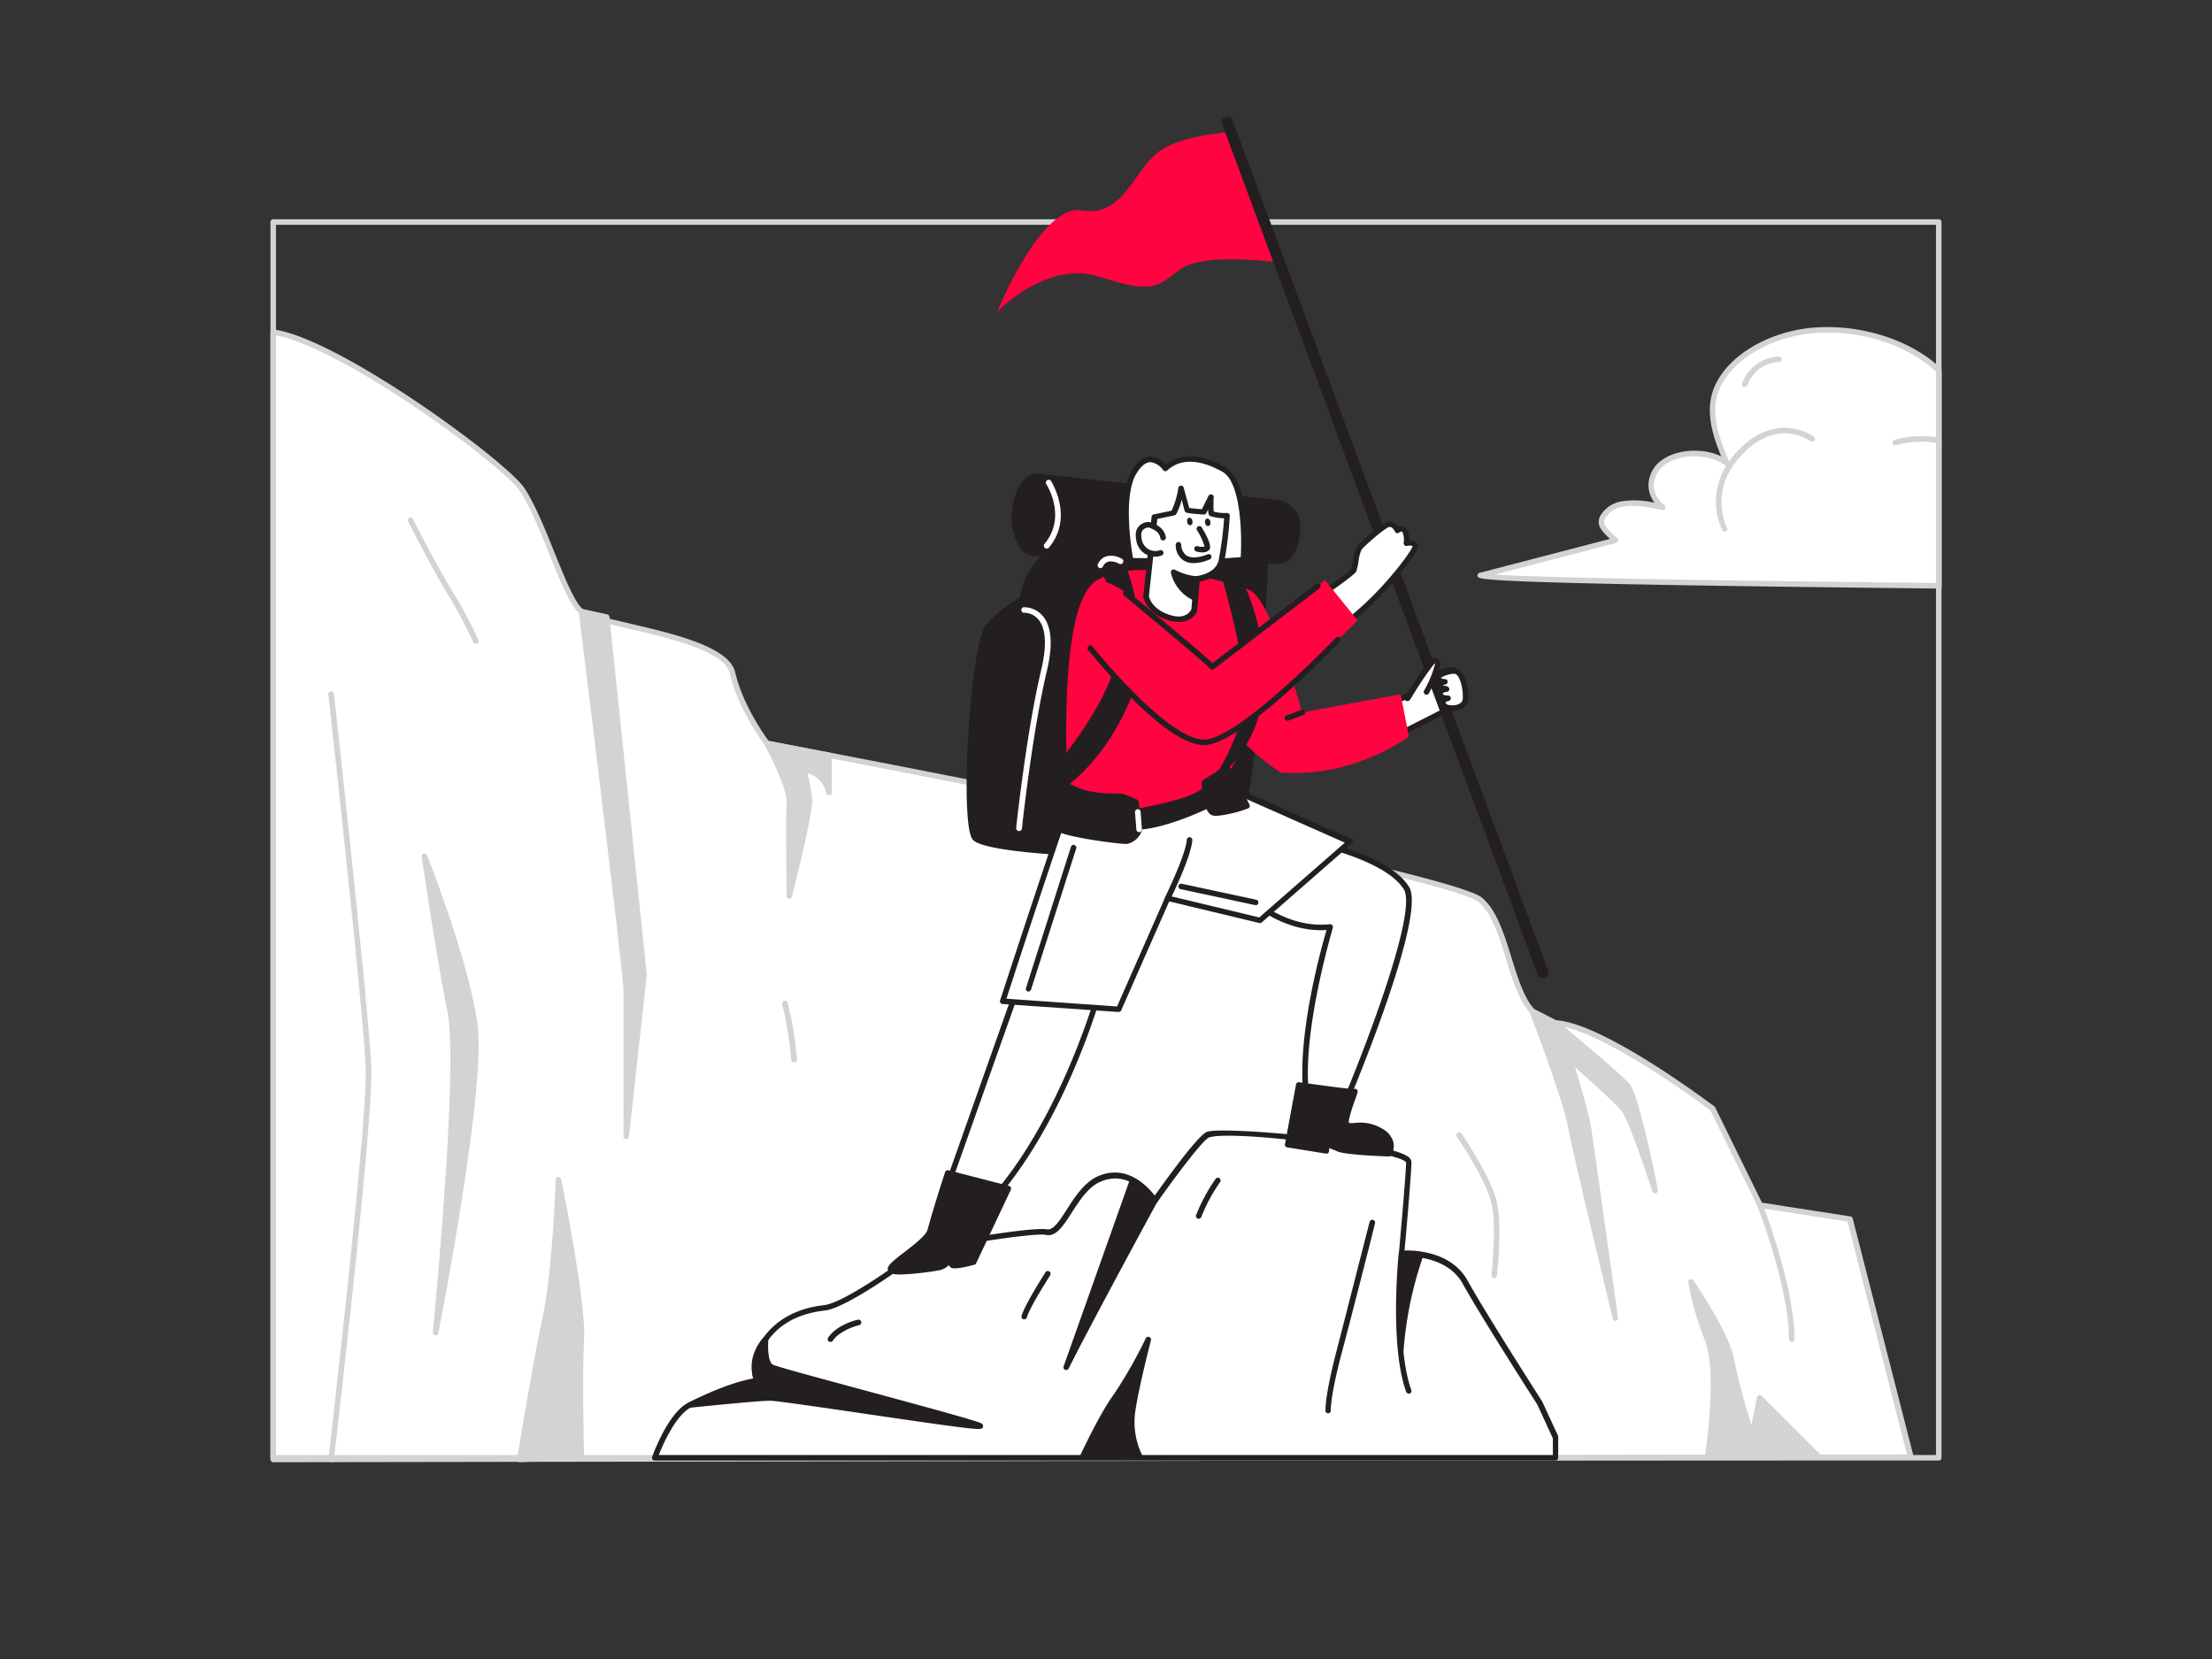 <svg xmlns="http://www.w3.org/2000/svg" viewBox="0 0 400 300"><rect x="0" y="0" width="400" height="300" fill="#333333" stroke="none"/><g id="_197_adventure_flatline" data-name="#197_adventure_flatline"><path d="M49.41,263.91l296.07-.45-11-43-16.22-2.53-8.59-17.47s-19.75-15-28.36-15.47-7.59-17.21-13.67-22.27-129-28.29-129-28.29-4.72-6.15-6.24-12.75-24.31-8.59-27.35-11.1-6.58-15.72-10.63-22c-3.26-5-33.43-27-45.07-28.54Z" fill="#fff"/><path d="M49.41,264.41a.51.51,0,0,1-.5-.5V60.08a.52.52,0,0,1,.17-.38.56.56,0,0,1,.4-.12C61.21,61.11,91.67,83.39,94.9,88.35c1.91,3,3.67,7.32,5.37,11.56,1.87,4.64,3.64,9,5.16,10.29,1,.8,4.6,1.65,8.44,2.55,8,1.87,18,4.21,19.07,8.81,1.35,5.86,5.33,11.44,6.05,12.42,7.25,1.37,123,23.32,129,28.35,2.68,2.23,4,6.58,5.32,10.78,1.77,5.72,3.43,11.11,8.06,11.38,8.66.51,27.82,15,28.63,15.57a.65.65,0,0,1,.15.18l8.47,17.24,16,2.49a.49.49,0,0,1,.41.37l11,43a.51.51,0,0,1-.09.43.49.49,0,0,1-.4.2l-296.07.45Zm.5-203.75V263.41L344.84,263,334.1,220.9l-15.9-2.47a.51.51,0,0,1-.37-.28l-8.54-17.36c-1.48-1.12-19.93-14.82-28-15.3-5.32-.31-7.17-6.29-8.95-12.08-1.26-4.07-2.56-8.27-5-10.31-4.73-3.94-86.27-20.15-128.73-28.18a.49.49,0,0,1-.3-.18c-.2-.26-4.81-6.32-6.34-13-.92-4-11-6.35-18.32-8.07-4.31-1-7.71-1.8-8.86-2.75-1.72-1.42-3.44-5.71-5.44-10.69-1.69-4.19-3.43-8.52-5.29-11.38C90.93,84.09,61.84,62.78,49.91,60.66Z" fill="#d1d3d4"/><path d="M105.11,110.58s8.1,65.16,8.1,68.52v26.4l3.21-29.2-6.74-64.67Z" fill="#d1d3d4"/><path d="M113.22,206h0a.5.5,0,0,1-.48-.5V179.1c0-3.29-8-67.8-8.09-68.45a.51.51,0,0,1,.16-.44.47.47,0,0,1,.44-.11l4.57,1a.5.5,0,0,1,.39.44l6.74,64.67v.11l-3.21,29.19A.5.5,0,0,1,113.22,206Zm-7.52-94.77c.92,7.44,8,64.67,8,67.87v17.27l2.21-20.07L109.22,112Z" fill="#d1d3d4"/><path d="M277.05,182.8s6,15.43,7,20.88,8.11,34.69,8.11,34.69-4.35-31-4.86-34.26-3.42-12.66-3.42-12.66,8.49,7.47,9.88,9.24,5.57,14.56,5.57,14.56-3.29-17-5.06-19S281.33,185,281.33,185Z" fill="#d1d3d4"/><path d="M292.13,238.87a.49.49,0,0,1-.48-.38c-.07-.29-7.1-29.32-8.11-34.72s-6.9-20.64-7-20.79a.51.51,0,0,1,.13-.55.51.51,0,0,1,.56-.08l4.29,2.2a.24.24,0,0,1,.09.06c.46.38,11.19,9.29,13,11.32s4.84,17.48,5.18,19.22a.5.5,0,0,1-1,.26c-1.15-3.54-4.39-13-5.48-14.41s-6.05-5.83-8.49-8c.87,2.87,2.54,8.57,2.92,11,.5,3.26,4.81,34,4.85,34.27a.49.49,0,0,1-.4.56Zm-14.15-55c1.44,3.78,5.69,15.15,6.54,19.75.62,3.31,3.52,15.59,5.68,24.59-1.32-9.34-3.1-22-3.41-24-.5-3.22-3.37-12.5-3.4-12.59a.49.49,0,0,1,.2-.57.5.5,0,0,1,.6.05c.35.3,8.54,7.51,9.94,9.3a39.94,39.94,0,0,1,3,7.05c-1.17-5.11-2.47-9.92-3.27-10.84-1.67-1.91-12.06-10.55-12.81-11.18Z" fill="#d1d3d4"/><path d="M76.76,154.83s7.59,19,9.11,30.67S78.78,241,78.78,241s4.74-47.68,2.62-58.15S76.76,154.83,76.76,154.83Z" fill="#d1d3d4"/><path d="M78.78,241.45h-.07a.5.5,0,0,1-.43-.54c0-.48,4.71-47.73,2.63-58s-4.62-27.82-4.65-28a.5.5,0,0,1,.37-.56.5.5,0,0,1,.59.3c.08.19,7.64,19.21,9.15,30.79s-6.75,53.81-7.1,55.6A.49.49,0,0,1,78.78,241.45Zm-.85-82.11c.9,5.92,2.54,16.3,4,23.36,1.5,7.39-.35,32.67-1.62,47.42,2.44-13.74,6.13-36.7,5.11-44.56C84.32,177.47,80.25,165.64,77.93,159.34Z" fill="#d1d3d4"/><path d="M270.19,231.12h-.06a.49.49,0,0,1-.43-.55c0-.09,1-8.63,0-13s-6.2-11.94-6.26-12a.5.5,0,0,1,.13-.69.51.51,0,0,1,.7.12c.22.32,5.39,7.8,6.41,12.37s.05,13,0,13.34A.51.51,0,0,1,270.19,231.12Z" fill="#d1d3d4"/><path d="M86.05,116.43a.51.51,0,0,1-.46-.3A81.58,81.58,0,0,0,81,107.52c-2.93-4.77-7.16-13.13-7.2-13.22a.49.49,0,0,1,.22-.67.51.51,0,0,1,.67.22c0,.09,4.26,8.41,7.16,13.15a84,84,0,0,1,4.68,8.73.51.51,0,0,1-.26.66A.45.45,0,0,1,86.05,116.43Z" fill="#d1d3d4"/><path d="M143.57,192.08a.5.5,0,0,1-.5-.47,58,58,0,0,0-1.64-10,.5.5,0,1,1,1-.26,60.38,60.38,0,0,1,1.68,10.23.52.52,0,0,1-.47.53Z" fill="#d1d3d4"/><path d="M138.7,134.43s4.19,7.77,4,10.56,0,17,0,17,3.9-15.27,3.64-17.55a48.58,48.58,0,0,0-1-5.31,5.41,5.41,0,0,1,4.56,4.14v-6.73Z" fill="#d1d3d4"/><path d="M142.74,162.53h-.06a.5.5,0,0,1-.44-.49c0-.59-.15-14.31,0-17.08.12-2.17-2.83-8.16-4-10.29a.51.51,0,0,1,.54-.73L150,136.09a.49.49,0,0,1,.41.49v6.73a.5.5,0,0,1-.45.49.49.49,0,0,1-.54-.39,4.67,4.67,0,0,0-3.4-3.58,45.88,45.88,0,0,1,.84,4.6c.26,2.3-3.26,16.15-3.66,17.73A.49.49,0,0,1,142.74,162.53Zm-3.11-27.41c1.11,2.17,3.74,7.57,3.61,9.9-.1,1.81-.07,8.63,0,13.06,1.24-5.1,2.84-12.16,2.69-13.54a48.47,48.47,0,0,0-1-5.25.55.55,0,0,1,.11-.46.51.51,0,0,1,.44-.16,6.42,6.42,0,0,1,4,2.3v-4Z" fill="#d1d3d4"/><path d="M59.88,264.41h-.06a.5.5,0,0,1-.44-.56c.07-.6,7.08-60.6,6.75-70.57s-6.69-67.14-6.75-67.71a.5.5,0,1,1,1-.12c.07.58,6.42,57.77,6.76,67.8S60.66,261.5,60.37,264A.49.49,0,0,1,59.88,264.41Z" fill="#d1d3d4"/><path d="M94,263.91s2.85-17.41,4.65-25.84S101,213.4,101,213.4s4.5,22,4.13,28.76,0,21.27,0,21.27Z" fill="#d1d3d4"/><path d="M94,264.41a.49.49,0,0,1-.49-.58c0-.17,2.87-17.52,4.65-25.86s2.32-24.43,2.32-24.59a.5.5,0,0,1,1-.08c.19.9,4.51,22.1,4.14,28.89s0,21.09,0,21.23a.49.49,0,0,1-.48.51L94,264.41Zm7.29-46.83c-.28,5.42-.93,14.85-2.15,20.59-1.59,7.44-4,22.06-4.54,25.22l10-.44c-.06-2.59-.32-14.77,0-20.81C104.88,237.25,102.57,224.26,101.29,217.58Z" fill="#d1d3d4"/><path d="M308.79,263.43s2.42-14.92,0-21.27a51.27,51.27,0,0,1-3-10.37s6.44,9.39,7.25,14,3.22,12.08,3.76,14l1.43-6.91,10.65,10.63Z" fill="#d1d3d4"/><path d="M328.93,263.93H308.79a.49.49,0,0,1-.38-.17.47.47,0,0,1-.11-.41c0-.14,2.36-14.86,0-21a51.38,51.38,0,0,1-3-10.49.49.49,0,0,1,.32-.53.5.5,0,0,1,.59.18c.27.39,6.51,9.54,7.33,14.16a122.34,122.34,0,0,0,3.18,12l1-5a.49.49,0,0,1,.84-.25l10.65,10.63a.5.5,0,0,1-.35.85Zm-19.56-1h18.35l-9.14-9.12-1.25,6a.49.49,0,0,1-.47.4.49.49,0,0,1-.5-.36c-.1-.36-.27-.93-.49-1.64-.91-3-2.62-8.66-3.28-12.37-.54-3.1-3.83-8.59-5.76-11.62a63.2,63.2,0,0,0,2.43,7.77C311.45,247.75,309.8,260.08,309.37,262.93Z" fill="#d1d3d4"/><path d="M350.59,264.11H49.41a.51.51,0,0,1-.5-.5V40.15a.5.5,0,0,1,.5-.5H350.59a.5.5,0,0,1,.5.5V263.61A.51.51,0,0,1,350.59,264.11Zm-300.68-1H350.09V40.65H49.91Z" fill="#d1d3d4"/><path d="M318.28,217.93S324,232.5,324,242.16" fill="#fff"/><path d="M324,242.67a.51.51,0,0,1-.5-.5c0-9.47-5.63-23.91-5.69-24a.51.51,0,0,1,.28-.65.49.49,0,0,1,.65.28c.24.6,5.76,14.76,5.76,24.42A.5.5,0,0,1,324,242.67Z" fill="#d1d3d4"/><path d="M222.7,23.87s-9.52.44-13.66,3.95-6.12,11.47-13.46,10.23S180.3,56.43,180.3,56.43s8.94-9.51,18.61-6.36,10.25,1.77,14.55-1.39,18-1.18,18-1.18Z" fill="#ff0440"/><path d="M248,127.33s5.9-.12,8.37-2.76,5.85-3.89,6.6-3.32,1.29,5.41.8,5.93-15.19,7.8-15.52,7.9" fill="#fff"/><path d="M248.22,135.58a.51.51,0,0,1-.48-.35.51.51,0,0,1,.33-.63c.71-.28,14.58-7.18,15.33-7.79.27-.6-.28-4.71-.77-5.16-.45-.29-3.48.64-5.93,3.26s-8.47,2.91-8.72,2.92a.54.54,0,0,1-.51-.49.49.49,0,0,1,.49-.51s5.72-.15,8-2.6,6.1-4.27,7.28-3.38c.84.65,1.11,3.77,1.14,4.13.16,2.08-.17,2.42-.29,2.55-.66.69-15.62,8-15.73,8Z" fill="#231f20"/><path d="M228.76,101.87s-31.31-3.81-37.24-2.23-6.63,8.81-6.63,8.81a22.43,22.43,0,0,0-6.24,5c-2.57,3.11-4.83,34.92-2.38,38.1s41.47,4,46,1.77S228.76,101.87,228.76,101.87Z" fill="#231f20"/><path d="M205.61,155c-12.74,0-28.1-1.07-29.74-3.2-2.4-3.14-.41-35.34,2.4-38.73a22.68,22.68,0,0,1,6.16-5c.19-1.38,1.36-7.47,7-9,6-1.59,36.15,2.06,37.43,2.21a.5.5,0,0,1,.44.52c-.2,5.06-2.06,49.56-6.75,51.84C220.74,154.59,213.7,155,205.61,155Zm-9.08-55.27a22.14,22.14,0,0,0-4.88.37c-5.53,1.48-6.26,8.31-6.26,8.38a.52.52,0,0,1-.27.39,22.16,22.16,0,0,0-6.08,4.84c-2.57,3.1-4.57,34.62-2.38,37.48,2,2.58,40.61,4,45.42,1.62,3.09-1.5,5.41-31.58,6.17-50.52C225.08,101.93,206.25,99.75,196.53,99.75Z" fill="#231f20"/><path d="M187.67,86.09l43.47,4.81s4.08.59,3.45,5.6-3.53,5-3.53,5L186.83,100Z" fill="#231f20"/><path d="M231.06,102h0l-44.24-1.45a.48.48,0,0,1-.35-.16.5.5,0,0,1-.13-.37l.85-13.92a.53.53,0,0,1,.17-.35.48.48,0,0,1,.38-.11l43.46,4.8c.06,0,4.58.73,3.89,6.17S231.27,102,231.06,102Zm-43.71-2.43L231.07,101c.09,0,2.46-.08,3-4.52s-2.88-5-3-5l-42.93-4.75Z" fill="#231f20"/><ellipse cx="187.25" cy="93.05" rx="6.97" ry="3.87" transform="translate(82.99 274.3) rotate(-86.52)" fill="#231f20"/><path d="M187,100.51h-.16a3.8,3.8,0,0,1-3-2.49,10.87,10.87,0,0,1-.87-5.23c.25-4.18,2.35-7.33,4.8-7.2s4.16,3.55,3.91,7.73h0C191.36,97.4,189.33,100.51,187,100.51Zm.58-13.92c-1.78,0-3.44,2.82-3.65,6.26a9.85,9.85,0,0,0,.78,4.74c.57,1.19,1.34,1.87,2.19,1.93,1.8.11,3.54-2.76,3.75-6.26s-1.14-6.56-3-6.67Zm3.57,6.7h0Z" fill="#231f20"/><path d="M279,176.88a1,1,0,0,1-.94-.65L221,22.43a1,1,0,0,1,1.88-.69l57.08,153.79a1,1,0,0,1-.59,1.29A1.07,1.07,0,0,1,279,176.88Z" fill="#231f20"/><path d="M230.81,113s13.68-9,14-9.85.49-3.38,1-4,4.5-4.28,5.45-4.3S252.72,96,252.72,96s.94-.8,1.39.19a4,4,0,0,1,.24,2.12s1.93-.38,1.54.78-4.58,6.78-9.52,11.19-13.6,10.89-13.57,11.14" fill="#fff"/><path d="M232.8,121.87a.5.5,0,0,1-.5-.44c0-.39,0-.39,3.9-3.5,3-2.34,7-5.55,9.84-8.08,4.9-4.37,9-9.91,9.38-11a.27.27,0,0,0,0-.13,2.12,2.12,0,0,0-1,0,.48.48,0,0,1-.45-.14.51.51,0,0,1-.14-.44,3.45,3.45,0,0,0-.19-1.83c0-.06-.09-.18-.17-.19a.77.77,0,0,0-.46.18.49.49,0,0,1-.44.1.51.51,0,0,1-.34-.3s-.35-.82-.95-.82-4.4,3.28-5.07,4.11a7.66,7.66,0,0,0-.56,2.2,11.23,11.23,0,0,1-.38,1.71c-.34.88-9,6.7-14.21,10.09a.5.5,0,0,1-.69-.14.51.51,0,0,1,.14-.7c5.07-3.32,13.31-8.89,13.85-9.66a12.11,12.11,0,0,0,.3-1.47,6.78,6.78,0,0,1,.77-2.66c.4-.49,4.57-4.45,5.83-4.48h0a2,2,0,0,1,1.58,1,1.36,1.36,0,0,1,.81-.09,1.25,1.25,0,0,1,.86.76,4.19,4.19,0,0,1,.33,1.77,1.65,1.65,0,0,1,1.31.42,1,1,0,0,1,.16,1.07c-.46,1.36-4.85,7.1-9.66,11.41-2.85,2.55-6.92,5.76-9.89,8.11-1.7,1.35-3.31,2.62-3.59,2.91a.5.5,0,0,1-.38.25Z" fill="#231f20"/><path d="M254.48,126.28c.19-.25,1.94-3.19,3.28-5s1.52-2.06,2.1-1.52-1.92,5.39-1.92,5.39" fill="#fff"/><path d="M254.48,126.78a.49.49,0,0,1-.3-.1.51.51,0,0,1-.1-.7c.06-.07.24-.36.49-.77.68-1.1,1.83-2.93,2.78-4.23s1.42-1.93,2-2a1.09,1.09,0,0,1,.87.38c.24.22.86.8-1.82,6a.49.49,0,0,1-.67.21.5.5,0,0,1-.22-.67,19.41,19.41,0,0,0,2-4.86l-.09-.06c-.1.08-.61.77-1.2,1.58-.94,1.27-2.07,3.08-2.74,4.17-.28.45-.48.77-.54.85A.53.53,0,0,1,254.48,126.78Z" fill="#231f20"/><path d="M198.75,179.41s-6.25,22.94-19.48,37.72l-7.61-3.55L185,176Z" fill="#fff"/><path d="M179.27,217.63a.52.52,0,0,1-.21,0L171.45,214a.5.5,0,0,1-.26-.62l13.3-37.58a.51.51,0,0,1,.59-.32l13.79,3.41a.5.5,0,0,1,.37.62c-.07.23-6.44,23.23-19.59,37.93A.51.51,0,0,1,179.27,217.63Zm-7-4.31,6.87,3.2c11.77-13.33,18-33.37,19-36.75l-12.85-3.18Z" fill="#231f20"/><path d="M227,163.17s5.9,5.29,13.57,4.45c0,0-6.08,20-4.15,31.47l6.54,1.07s14.67-34.49,11.33-39.67c-4-6.2-19.76-8.88-19.76-8.88Z" fill="#fff"/><path d="M242.92,200.66h-.09l-6.53-1.07a.5.5,0,0,1-.42-.41c-1.74-10.36,2.89-27.28,4-31-7.43.46-13-4.43-13.22-4.64a.51.51,0,0,1-.09-.65l7.53-11.56a.51.51,0,0,1,.5-.22c.65.12,16,2.8,20.1,9.11.55.85,2.22,3.44-4.36,22.21-3.22,9.18-6.9,17.83-6.93,17.92A.51.51,0,0,1,242.92,200.66Zm-6.11-2,5.8.95c4.14-9.8,13.81-34.83,11.22-38.84-3.53-5.46-16.86-8.18-19.1-8.6l-7.11,10.91c1.33,1.05,6.49,4.74,12.86,4.05a.54.54,0,0,1,.44.18.53.53,0,0,1,.09.47C241,168,235.11,187.39,236.81,198.65Z" fill="#231f20"/><path d="M226.45,107c3.94,2.94,9,21.84,9,21.84l17.83-3.3,1.5,7.66s-10.11,7.59-23.21,6.49c-10.24-6.8-11.7-13.25-11.7-13.25S220.85,109.21,226.45,107Z" fill="#ff0440"/><path d="M220.72,141.82l23.36,10.39-16.25,14.21-16.68-4-8.86,20.09-21-1.44s11.62-35.61,14.22-42.2Z" fill="#fff"/><path d="M202.29,183h0l-21-1.44a.57.57,0,0,1-.38-.22.49.49,0,0,1-.06-.44c.11-.35,11.65-35.69,14.23-42.22a.48.48,0,0,1,.52-.31l25.23,2.95.14,0,23.37,10.39a.53.53,0,0,1,.29.39.53.53,0,0,1-.17.45L228.16,166.8a.55.55,0,0,1-.45.11L211.43,163l-8.68,19.7A.51.51,0,0,1,202.29,183ZM182,180.6,202,182l8.71-19.76a.5.5,0,0,1,.57-.28l16.43,3.94,15.48-13.52-22.58-10-24.77-2.9C193.21,146.2,183.47,176,182,180.6Z" fill="#231f20"/><path d="M226.45,107c-.22-.66-21.77-7.44-28.75-1.55s-4.45,40.46-4.45,40.46l17.66,1.52,9.81-5.57S232.83,126.48,226.45,107Z" fill="#ff0440"/><path d="M220.82,101.53l4-.29s1-13.8-3.52-16.33-8.14-2.42-10.56-.18c0,0-2.77-4-5.65.6s-.63,16.09-.63,16.09Z" fill="#fff"/><path d="M220.82,102h0l-16.34-.1a.5.5,0,0,1-.49-.4c-.09-.48-2.25-11.7.7-16.46,1-1.6,2.12-2.43,3.34-2.46a3.73,3.73,0,0,1,2.8,1.42c2.65-2.12,6.43-2,10.73.45,4.74,2.66,3.82,16.23,3.78,16.8a.5.5,0,0,1-.46.46l-4,.29Zm-15.94-1.09,15.92.1,3.56-.26c.24-4,.06-13.55-3.29-15.43-4.18-2.34-7.63-2.43-10-.25a.48.48,0,0,1-.39.13.47.47,0,0,1-.36-.21,3.34,3.34,0,0,0-2.26-1.42h0c-.86,0-1.71.7-2.52,2C203.07,89.53,204.53,98.88,204.88,100.93Z" fill="#231f20"/><path d="M216.4,104.72l-.48,5.61s-.95,2.5-4.63,1.31-4-3.82-4-3.82l1.5-14.31,3.45-.71a13.68,13.68,0,0,0,1.38-4.48l1,4a28,28,0,0,0,3,.33L219,89.89s-.2,3,.08,3a8.27,8.27,0,0,0,2.78.32,68.18,68.18,0,0,1-1,8.27C220.14,104.4,216.4,104.72,216.4,104.72Z" fill="#fff"/><path d="M213.12,112.46a6.63,6.63,0,0,1-2-.34c-3.93-1.28-4.36-4.11-4.37-4.23a.24.24,0,0,1,0-.12l1.49-14.31a.5.5,0,0,1,.4-.44l3.22-.67a15,15,0,0,0,1.22-4.11.5.5,0,0,1,.47-.42.48.48,0,0,1,.5.37l1,3.66c.44.07,1.39.16,2.3.23l1.18-2.41a.51.51,0,0,1,.58-.26.49.49,0,0,1,.37.51,19.7,19.7,0,0,0,0,2.6,7.71,7.71,0,0,0,2.38.24.5.5,0,0,1,.38.15.49.49,0,0,1,.14.38,65.51,65.51,0,0,1-1,8.35c-.61,2.61-3.37,3.34-4.44,3.52l-.44,5.22,0,.13A3.43,3.43,0,0,1,213.12,112.46Zm-5.36-4.66c.07.35.61,2.37,3.68,3.36,2.9,1,3.83-.62,4-1l.47-5.53a.51.51,0,0,1,.45-.46s3.4-.33,4-2.81a62.94,62.94,0,0,0,1-7.64,8.54,8.54,0,0,1-2.4-.36c-.24-.07-.46-.14-.5-1.23l-.32.65a.48.48,0,0,1-.48.27c-2.95-.21-3.14-.34-3.25-.42a.51.51,0,0,1-.2-.28l-.52-2a10.74,10.74,0,0,1-1,2.62.54.54,0,0,1-.32.23l-3.09.64Zm8.16,2.53h0Zm-1.29-18.06h0Z" fill="#231f20"/><path d="M210.32,97.22a2.37,2.37,0,0,0-.73-1.37,4.37,4.37,0,0,0-1.26-.76,1.68,1.68,0,0,0-.78-.2A1.33,1.33,0,0,0,207,95a1.92,1.92,0,0,0-1,.88,2.26,2.26,0,0,0-.13,1.07,5,5,0,0,0,.2,1.16,3.07,3.07,0,0,0,1.52,1.72,3,3,0,0,0,2.3.13" fill="#fff"/><path d="M208.92,100.67a3.49,3.49,0,0,1-3.3-2.36,5.06,5.06,0,0,1-.23-1.3,2.75,2.75,0,0,1,.18-1.3,2.34,2.34,0,0,1,1.22-1.13,2.1,2.1,0,0,1,.74-.19,2.3,2.3,0,0,1,1,.24,5,5,0,0,1,1.41.86,3,3,0,0,1,.88,1.65.51.51,0,0,1-.41.58.5.5,0,0,1-.58-.41,2,2,0,0,0-.58-1.1,3.72,3.72,0,0,0-1.12-.66,1.15,1.15,0,0,0-.56-.16,1.07,1.07,0,0,0-.36.1,1.48,1.48,0,0,0-.73.63,1.78,1.78,0,0,0-.09.84,3.9,3.9,0,0,0,.18,1,2.54,2.54,0,0,0,1.26,1.43,2.49,2.49,0,0,0,1.91.11.5.5,0,0,1,.34.94A3.58,3.58,0,0,1,208.92,100.67Z" fill="#231f20"/><path d="M216.88,95.63s1.85,3,1.36,3.52-1.78.09-1.78.09" fill="#fff"/><path d="M217.42,99.89a3.92,3.92,0,0,1-1.11-.17.5.5,0,0,1-.33-.62.49.49,0,0,1,.62-.33,2.3,2.3,0,0,0,1.23.06,11.23,11.23,0,0,0-1.37-2.94.49.49,0,0,1,.16-.68.5.5,0,0,1,.69.16c2.05,3.36,1.48,3.94,1.29,4.13A1.67,1.67,0,0,1,217.42,99.89Z" fill="#231f20"/><ellipse cx="215.15" cy="94.32" rx="0.49" ry="0.69" transform="translate(-13 38.34) rotate(-9.89)" fill="#231f20"/><ellipse cx="218.39" cy="94.47" rx="0.49" ry="0.69" transform="translate(-12.98 38.9) rotate(-9.89)" fill="#231f20"/><path d="M218.51,100.76s-5.12,2.28-5.41-2.25" fill="#fff"/><path d="M215.9,101.83a3.52,3.52,0,0,1-1.84-.46,3.29,3.29,0,0,1-1.45-2.83.5.5,0,0,1,.46-.53.49.49,0,0,1,.53.47,2.43,2.43,0,0,0,1,2c1.35.81,3.7-.21,3.73-.22a.5.5,0,1,1,.4.91A7.59,7.59,0,0,1,215.9,101.83Z" fill="#231f20"/><path d="M216.4,104.72s-2.91-.31-4.18-1.25a6.92,6.92,0,0,0,3.83,4.62Z" fill="#231f20"/><path d="M216.05,108.59a.47.47,0,0,1-.17,0,7.35,7.35,0,0,1-4.14-5,.51.51,0,0,1,.21-.53.51.51,0,0,1,.57,0,10.54,10.54,0,0,0,3.93,1.16.49.49,0,0,1,.44.54l-.34,3.37a.49.49,0,0,1-.24.38A.48.48,0,0,1,216.05,108.59Zm-2.94-4.11a6.14,6.14,0,0,0,2.52,2.87l.22-2.2A13.92,13.92,0,0,1,213.11,104.48Z" fill="#231f20"/><path d="M192.68,141.87a13.88,13.88,0,0,0,4.75,1.8c2.67.45,4.93.23,5.57.4s2.41,1,2.41,1L206,150a3.15,3.15,0,0,1-2.41,2.15c-.82.07-11-1.21-12.45-2.38S192.68,141.87,192.68,141.87Z" fill="#231f20"/><path d="M203.55,152.61c-1.27,0-11.06-1.2-12.7-2.49s.63-6.8,1.37-8.45a.5.5,0,0,1,.73-.22,13.36,13.36,0,0,0,4.56,1.73,26.75,26.75,0,0,0,4.09.31,7.75,7.75,0,0,1,1.53.1c.67.19,2.41.94,2.48,1a.52.52,0,0,1,.3.4l.59,4.95a.5.5,0,0,1,0,.21,3.6,3.6,0,0,1-2.84,2.48Zm-10.64-10c-1.26,2.95-2.12,6.23-1.45,6.76,1.35,1.06,11.28,2.35,12.09,2.27a2.57,2.57,0,0,0,1.95-1.7l-.55-4.55c-.6-.25-1.66-.69-2.08-.81a9.2,9.2,0,0,0-1.29-.06,27.85,27.85,0,0,1-4.24-.32A14.43,14.43,0,0,1,192.91,142.58Z" fill="#231f20"/><path d="M190.79,143s7.66-4.25,12.75-15.83-.76-25.94-.93-25.66a23.16,23.16,0,0,1-3.06,1.47s4.69,8.93,2.52,17.46-11.91,19.83-11.85,19.71S190.79,143,190.79,143Z" fill="#231f20"/><path d="M190.79,143.49a.54.54,0,0,1-.22-.05.5.5,0,0,1-.27-.36c-.2-1.12-.43-2.38-.52-2.69a.52.52,0,0,1,0-.44.57.57,0,0,1,.12-.18c.39-.43,9.61-11.18,11.71-19.47s-2.43-17-2.48-17.09a.53.53,0,0,1,0-.41.48.48,0,0,1,.27-.29,24.39,24.39,0,0,0,2.88-1.35.43.43,0,0,1,.61-.11c.77.41,6.12,15,1.14,26.31-5.09,11.6-12.64,15.89-13,16.07A.53.53,0,0,1,190.79,143.49Zm0-3.25c.1.36.21,1,.38,1.93,1.89-1.27,7.8-5.8,11.93-15.21,4.4-10,.43-22.32-.64-24.76-.39.22-1.06.54-2.21,1,1,2,4.25,9.74,2.33,17.32C200.7,127.86,192.81,138.14,190.77,140.24Z" fill="#231f20"/><path d="M221.31,103.84s3.65,12.11,4.21,20-4.78,15.82-4.78,15.82a22.79,22.79,0,0,0,7.33-17.14,40.26,40.26,0,0,0-4.52-18.59Z" fill="#231f20"/><path d="M220.74,140.14a.5.5,0,0,1-.34-.13.49.49,0,0,1-.07-.64c0-.08,5.23-7.91,4.69-15.51s-4.15-19.75-4.19-19.87a.48.48,0,0,1,.08-.45.45.45,0,0,1,.41-.19l2.25.07a.46.46,0,0,1,.41.24,40.19,40.19,0,0,1,4.58,18.84A23.06,23.06,0,0,1,221.05,140,.51.51,0,0,1,220.74,140.14ZM222,104.36c.76,2.65,3.56,12.64,4,19.43.33,4.58-1.26,9.13-2.71,12.22a22.71,22.71,0,0,0,4.27-13.51,40.78,40.78,0,0,0-4.31-18.1Z" fill="#231f20"/><path d="M221.91,139c-.21,0-4.15,2.53-4.15,2.53s.2,5,1.58,5.46,6.14-1.23,6.14-1.23Z" fill="#231f20"/><path d="M220,147.54a2.55,2.55,0,0,1-.78-.1c-1.59-.52-1.87-4.67-1.92-5.92a.48.48,0,0,1,.23-.44c4-2.54,4.22-2.58,4.33-2.6a.47.47,0,0,1,.53.26l3.57,6.76a.53.53,0,0,1,0,.41.48.48,0,0,1-.3.29A22.49,22.49,0,0,1,220,147.54Zm-1.69-5.78c.12,2.18.62,4.53,1.22,4.73.81.27,3.46-.44,5.28-1l-3.06-5.81C221,140,219.6,140.92,218.27,141.76Z" fill="#231f20"/><path d="M203.14,147.16s12.12-1.76,14.6-4.24l.56,2.78s-9.57,4.67-14.4,3.73Z" fill="#231f20"/><path d="M205.32,150.05a8,8,0,0,1-1.51-.13.49.49,0,0,1-.38-.33l-.77-2.27a.51.51,0,0,1,.05-.42.49.49,0,0,1,.35-.23c3.33-.49,12.39-2.17,14.33-4.1a.47.47,0,0,1,.49-.12.5.5,0,0,1,.35.38l.55,2.77a.49.49,0,0,1-.27.55C218.15,146.32,210.44,150.05,205.32,150.05Zm-1-1.06c4.17.59,11.75-2.78,13.45-3.57l-.32-1.61c-3.08,2-11.31,3.39-13.61,3.75Z" fill="#231f20"/><path d="M211.14,162.91a.47.47,0,0,1-.22,0,.5.5,0,0,1-.22-.67c0-.07,3.72-7.61,3.91-10.38a.5.5,0,0,1,1,.07c-.2,3-3.86,10.44-4,10.75A.48.48,0,0,1,211.14,162.91Z" fill="#231f20"/><path d="M199,102.74a.46.46,0,0,1-.23-.06.51.51,0,0,1-.23-.69,2.59,2.59,0,0,1,1.62-1.42,3.83,3.83,0,0,1,2.73.49.52.52,0,0,1,.17.7.51.51,0,0,1-.71.17,2.93,2.93,0,0,0-1.91-.37,1.56,1.56,0,0,0-1,.9A.53.53,0,0,1,199,102.74Z" fill="#fff"/><path d="M206,150.48a.51.51,0,0,1-.51-.48l-.25-3.24a.52.52,0,0,1,1-.08l.25,3.24a.52.52,0,0,1-.47.56Z" fill="#fff"/><path d="M241.62,203.88h-.09l-2.24-.42a.51.51,0,0,1-.4-.59.5.5,0,0,1,.58-.4l2.24.42a.51.51,0,0,1,.4.59A.49.49,0,0,1,241.62,203.88Z" fill="#231f20"/><path d="M238.89,205.7v-1l2.58,0h0a.5.5,0,0,1,.5.49.51.51,0,0,1-.49.51Z" fill="#231f20"/><path d="M194.14,113.77s19.89,23.65,26.64,20,24.74-21.56,24.74-21.56l-5.93-7.33s-11.61,9-20.39,15.72c-2.39-3.08-19.35-18.49-21.5-15.16A36.09,36.09,0,0,0,194.14,113.77Z" fill="#ff0440"/><path d="M118.4,263.61s2.79-7.86,6.37-9.55,12.15-4.38,12.15-4.38c-1.44-1.8.17-11.82,12.15-13.17,4.46-.5,17.9-10.71,17.9-10.71s19.33-3.52,22.28-3,4.84-7.6,9.5-9.62c6.08-2.65,10.06,3.91,10.06,3.91s7.95-11.36,9.64-11.93c3.5-1.2,36.37,2.09,36.29,5s-1.31,16.49-1.31,16.49,8.26-.74,11.52,5.16,13.51,21.89,13.51,21.89l2.85,6.19v3.65Z" fill="#fff"/><path d="M281.31,264.11H118.4a.52.52,0,0,1-.41-.21.53.53,0,0,1-.06-.46c.12-.33,2.9-8.07,6.62-9.83,3.08-1.45,9.67-3.6,11.65-4.23a8.15,8.15,0,0,1,.57-5.18c.88-2.14,3.85-7.24,12.25-8.19,4.26-.48,17.51-10.51,17.65-10.61a.51.51,0,0,1,.21-.1c.79-.14,19.45-3.54,22.46-3,1.13.2,2.27-1.55,3.58-3.6,1.48-2.3,3.16-4.91,5.63-6,5.24-2.28,9,1.88,10.26,3.5,2-2.78,7.86-11,9.48-11.54,3-1,32.28,1.52,36.35,4.52a1.22,1.22,0,0,1,.6,1c-.07,2.62-1,13.31-1.26,15.95,2-.05,8.51.21,11.41,5.45,3.21,5.81,13.39,21.7,13.49,21.86l2.89,6.25a.52.52,0,0,1,0,.21v3.65A.5.5,0,0,1,281.31,264.11Zm-162.18-1H280.81v-3L278,254c-.07-.1-10.26-16-13.49-21.86-3.06-5.55-11-4.91-11-4.9a.52.52,0,0,1-.55-.55c0-.13,1.23-13.56,1.31-16.46-.76-2.05-31.41-6-35.63-4.54-1.06.36-6.13,7.09-9.39,11.75a.49.49,0,0,1-.43.21.47.47,0,0,1-.41-.24c-.15-.25-3.82-6.15-9.43-3.71-2.2.95-3.79,3.43-5.19,5.61-1.51,2.35-2.81,4.38-4.61,4-2.32-.45-16.53,1.95-22,2.94-1.32,1-13.66,10.24-18.05,10.74-7.59.85-10.42,5.11-11.44,7.57-.93,2.27-.82,4.23-.38,4.78a.51.51,0,0,1,.09.46.5.5,0,0,1-.33.33c-.09,0-8.58,2.72-12.09,4.37C122.22,255.82,119.88,261.21,119.13,263.11Z" fill="#231f20"/><path d="M171.38,212.16c.3.09,11,2.82,11,2.82l-6.27,13.29s-3.43,1-3.86.56a2,2,0,0,1-.54-.85,3.42,3.42,0,0,1-1.95,1.3c-1.13.15-8.29,1.28-8.68.29s6.57-4.83,7.16-7C169.45,218,171.38,212.16,171.38,212.16Z" fill="#231f20"/><path d="M162.88,230.47c-1.79,0-2.15-.35-2.3-.72-.3-.78.7-1.59,3-3.35,1.63-1.25,3.87-3,4.14-4,1.24-4.58,3.17-10.39,3.19-10.45a.5.5,0,0,1,.62-.32l10.93,2.82a.55.55,0,0,1,.33.27.51.51,0,0,1,0,.42l-6.27,13.29a.53.53,0,0,1-.32.27c-3.7,1-4.16.61-4.33.45a3.31,3.31,0,0,1-.31-.36,3.31,3.31,0,0,1-1.77.93l-.38.06A50.45,50.45,0,0,1,162.88,230.47Zm-1.3-1.06c.32.08,1.79.28,7.69-.57l.39-.06a2.85,2.85,0,0,0,1.6-1.09.52.52,0,0,1,.5-.2.48.48,0,0,1,.39.36h0a1.57,1.57,0,0,0,.41.62,16.67,16.67,0,0,0,3.15-.62l5.92-12.54-9.92-2.55c-.47,1.44-2,6.13-3,10-.36,1.32-2.46,2.93-4.49,4.48A18.13,18.13,0,0,0,161.58,229.41Z" fill="#231f20"/><path d="M189.28,99.21a.54.54,0,0,1-.33-.12.52.52,0,0,1-.07-.73c4.13-5,.34-10.79.3-10.85a.52.52,0,0,1,.86-.57c0,.07,4.25,6.52-.36,12.08A.53.53,0,0,1,189.28,99.21Z" fill="#fff"/><path d="M184.27,150.28h-.05a.52.52,0,0,1-.46-.57c0-.17,1.86-17.42,4.55-28.68,1-4.27.84-7.39-.53-9a3.37,3.37,0,0,0-2.66-1.22.52.52,0,0,1-.08-1,4.46,4.46,0,0,1,3.51,1.56c1.63,1.91,1.88,5.25.76,9.94-2.67,11.19-4.5,28.38-4.52,28.55A.52.52,0,0,1,184.27,150.28Z" fill="#fff"/><path d="M217.7,134.74c-6.14,0-16.54-11.88-20.82-17.09l-.14-.18a.5.5,0,0,1,.74-.66l.17.21c6.9,8.42,15.9,17.21,20.44,16.7,6.56-.75,23.36-18.26,23.53-18.43a.5.5,0,0,1,.72.68c-.7.74-17.22,17.95-24.13,18.74Z" fill="#231f20"/><path d="M219.2,121.06a.48.48,0,0,1-.39-.19c-.51-.64-9.55-8.2-15.51-13.13a.5.5,0,1,1,.64-.76c1.41,1.17,13.05,10.79,15.31,12.93L238,105.59a.5.5,0,1,1,.61.79L219.5,121A.47.47,0,0,1,219.2,121.06Z" fill="#231f20"/><path d="M232.8,130.35a.51.51,0,0,1-.47-.32.5.5,0,0,1,.28-.64l2.65-1a.5.5,0,1,1,.37.92L233,130.31A.39.39,0,0,1,232.8,130.35Z" fill="#231f20"/><path d="M186,179.3l-.15,0a.49.49,0,0,1-.32-.62l8.13-25.55a.5.5,0,0,1,.62-.33.51.51,0,0,1,.33.63L186.43,179A.49.49,0,0,1,186,179.3Z" fill="#231f20"/><path d="M227,163.66h-.1l-13.41-2.87a.49.49,0,0,1-.38-.59.5.5,0,0,1,.59-.39l13.41,2.88a.5.5,0,0,1-.11,1Z" fill="#231f20"/><path d="M260.45,122.05a.82.82,0,0,0-.29.23.59.59,0,0,0,.22.8,1.74,1.74,0,0,0,.9.22,1.48,1.48,0,0,0-.71.25.54.54,0,0,0-.19.67c.22.38.83.18,1.2.41a2.3,2.3,0,0,0-.73.18.81.81,0,0,0-.44.58.79.79,0,0,0,.5.75,2.47,2.47,0,0,0,.94.14c-.46.08-1,.41-1,.88s.5.71.93.8a3.51,3.51,0,0,0,1.9-.08,1.87,1.87,0,0,0,1.15-.9,2,2,0,0,0,.14-.85,9.18,9.18,0,0,0-.44-3c-.22-.71-.69-1.73-1.55-1.8A5.7,5.7,0,0,0,260.45,122.05Z" fill="#fff"/><path d="M262.63,128.56a4,4,0,0,1-.91-.11,1.5,1.5,0,0,1-1.32-1.26,1.12,1.12,0,0,1,.17-.66,1.27,1.27,0,0,1-.66-1.19,1.19,1.19,0,0,1,.26-.61.84.84,0,0,1-.23-.26,1,1,0,0,1,.07-1,1.22,1.22,0,0,1-.42-.71,1,1,0,0,1,.16-.74,1.27,1.27,0,0,1,.47-.37h0a6.31,6.31,0,0,1,2.85-.77c.88.08,1.57.82,2,2.15a9.89,9.89,0,0,1,.46,3.15,2.55,2.55,0,0,1-.19,1,2.29,2.29,0,0,1-1.45,1.18A4.09,4.09,0,0,1,262.63,128.56Zm-2.07-6s.05.07.1.1a1.51,1.51,0,0,0,.65.13.5.5,0,0,1,.47.46.51.51,0,0,1-.41.53,1.28,1.28,0,0,0-.5.15s.11,0,.21.06a1.73,1.73,0,0,1,.76.2.51.51,0,0,1,.23.53.48.48,0,0,1-.42.39,1.7,1.7,0,0,0-.57.14c-.1,0-.17.13-.17.18s.08.18.21.24a2.11,2.11,0,0,0,.74.1.49.49,0,0,1,.49.45.5.5,0,0,1-.41.54c-.28,0-.55.23-.54.36s.25.28.54.35a3.11,3.11,0,0,0,1.63-.07,1.47,1.47,0,0,0,.85-.63,1.58,1.58,0,0,0,.1-.66,8.78,8.78,0,0,0-.41-2.83c-.14-.42-.51-1.4-1.12-1.45a5.21,5.21,0,0,0-2.31.66h0l-.12.07Zm-.11-.52h0Z" fill="#231f20"/><path d="M234.84,196.19l-2,10.8,7,1.13.05-1.19a20.7,20.7,0,0,1,2.22.84c1.32.58,9.06.85,9.06.85s1.53-2.24-1.45-4.09-5.47-.47-6.16-1.17,1.72-6.19,1.44-6S234.84,196.19,234.84,196.19Z" fill="#231f20"/><path d="M251.14,209.12h0c-.8,0-7.87-.29-9.24-.89-.64-.28-1.17-.48-1.55-.62l0,.53a.52.52,0,0,1-.19.37.46.46,0,0,1-.39.1l-7-1.13a.48.48,0,0,1-.33-.2.47.47,0,0,1-.08-.38l2-10.8a.5.5,0,0,1,.56-.4c3.48.49,9.2,1.27,9.91,1.21a.51.51,0,0,1,.46.07c.34.24.29.39-.2,1.76-.34.94-1.36,3.79-1.16,4.32a4.07,4.07,0,0,0,1.06,0,7.78,7.78,0,0,1,5,1.06,4,4,0,0,1,2,2.51,3.23,3.23,0,0,1-.42,2.28A.5.5,0,0,1,251.14,209.12Zm-11.28-2.69.14,0a20.5,20.5,0,0,1,2.28.87c.88.38,5.48.68,8.56.79a2.12,2.12,0,0,0,.15-1.3,3.1,3.1,0,0,0-1.56-1.86,6.78,6.78,0,0,0-4.39-.9c-.81,0-1.44.09-1.86-.34-.59-.6-.16-2.19,1-5.31.06-.18.13-.36.19-.53-1.08-.06-3.49-.33-9.08-1.12l-1.83,9.83,5.92,1,0-.63a.49.49,0,0,1,.2-.39A.52.52,0,0,1,239.86,206.43Z" fill="#231f20"/><path d="M208.81,217.13s-12.11,22.25-16,30.1l12-33.83Z" fill="#231f20"/><path d="M192.8,247.73a.65.65,0,0,1-.19,0,.52.52,0,0,1-.28-.63l12-33.83a.5.5,0,0,1,.35-.31.49.49,0,0,1,.46.11l4,3.74a.52.52,0,0,1,.1.6c-.13.22-12.16,22.33-16,30.08A.51.51,0,0,1,192.8,247.73ZM205,214.28l-9.28,26.16c4.62-8.8,11.26-21,12.45-23.2Z" fill="#231f20"/><path d="M254.74,252a.5.5,0,0,1-.47-.33c-3-8.36-1.41-24.36-1.34-25a.5.5,0,0,1,.55-.45.5.5,0,0,1,.45.55c0,.17-1.68,16.44,1.28,24.59a.49.49,0,0,1-.3.64A.47.47,0,0,1,254.74,252Z" fill="#231f20"/><path d="M240.18,255.57a.49.49,0,0,1-.5-.47c0-.1-.1-2.7,2-10.78s5.93-23.23,6-23.38a.5.5,0,0,1,.61-.36.51.51,0,0,1,.36.6c0,.16-3.87,15.38-6,23.39s-2,10.46-2,10.48a.49.49,0,0,1-.47.52Z" fill="#231f20"/><path d="M185.21,238.57l-.14,0a.5.5,0,0,1-.34-.62c.62-2.11,4.18-7.65,4.33-7.89a.5.5,0,0,1,.69-.14.49.49,0,0,1,.15.68c0,.06-3.64,5.65-4.21,7.63A.51.51,0,0,1,185.21,238.57Z" fill="#231f20"/><path d="M195.74,263.43s3.55-7.63,6.08-11a82.74,82.74,0,0,0,5.82-10.24s-2.12,8.11-2.83,12.92a14,14,0,0,0,1.31,8.35Z" fill="#231f20"/><path d="M206.12,263.93H195.74a.52.52,0,0,1-.42-.23.51.51,0,0,1,0-.48c.15-.31,3.6-7.72,6.13-11.12A83,83,0,0,0,207.2,242a.5.5,0,0,1,.93.34c0,.08-2.13,8.13-2.83,12.86a13.73,13.73,0,0,0,1.26,8,.5.5,0,0,1,0,.49A.47.47,0,0,1,206.12,263.93Zm-9.59-1h8.8a14.74,14.74,0,0,1-1-7.93c.37-2.54,1.15-6,1.79-8.74a55.46,55.46,0,0,1-3.89,6.44A78.51,78.51,0,0,0,196.53,262.93Z" fill="#231f20"/><path d="M124.77,254.06s12-1.26,14.51-1.26,39,5.82,38,5.06-36.2-9.87-37.72-10.63-1.08-5.07-1.08-5.07a7.18,7.18,0,0,0-1.54,7.52C131.88,250.33,124.77,254.06,124.77,254.06Z" fill="#231f20"/><path d="M176.92,258.4c-1.52,0-6.13-.64-20.86-2.8-7.72-1.13-15.7-2.3-16.78-2.3-2.47,0-14.34,1.25-14.46,1.26a.5.5,0,0,1-.28-.94c.28-.14,6.7-3.5,11.7-4.35-1.34-4.24,1.84-7.43,1.87-7.46a.49.49,0,0,1,.56-.09.48.48,0,0,1,.28.5c-.16,1.64,0,4.15.81,4.56.65.33,8.81,2.54,16.7,4.67,13.92,3.77,20.54,5.59,21.1,6a.57.57,0,0,1,.18.63C177.67,258.27,177.61,258.4,176.92,258.4Zm-37.64-6.1c1.15,0,8.46,1.07,16.93,2.32,5.76.84,12.43,1.82,16.67,2.37-4.2-1.2-10.9-3-16.68-4.57-10-2.72-16.2-4.4-16.89-4.75-1.15-.57-1.4-2.49-1.42-3.94a6.29,6.29,0,0,0-.51,5.76.49.49,0,0,1,0,.44.5.5,0,0,1-.37.24,37.92,37.92,0,0,0-9.44,3.11C131.26,252.9,137.5,252.3,139.28,252.3Z" fill="#231f20"/><path d="M256.81,226.88c-.05.85-2.71,6.87-3.53,17.41l.15-17.57Z" fill="#231f20"/><path d="M253.28,244.78h0a.49.49,0,0,1-.47-.5l.15-17.57a.52.52,0,0,1,.16-.35.51.51,0,0,1,.36-.14l3.39.16a.57.57,0,0,1,.35.16.53.53,0,0,1,.12.37,8,8,0,0,1-.41,1.5,67.48,67.48,0,0,0-3.13,15.92A.5.5,0,0,1,253.28,244.78Zm.64-17.54-.08,9a67,67,0,0,1,2.11-8.17l.24-.76Z" fill="#231f20"/><path d="M220.26,213.4a31.64,31.64,0,0,0-3.5,6.48" fill="#231f20"/><path d="M216.76,220.38a.32.32,0,0,1-.14,0,.5.5,0,0,1-.34-.62,31.84,31.84,0,0,1,3.57-6.62.5.5,0,0,1,.82.56,30.85,30.85,0,0,0-3.43,6.35A.51.51,0,0,1,216.76,220.38Z" fill="#231f20"/><path d="M155.23,239.13s-3.54.76-5.06,3" fill="#231f20"/><path d="M150.17,242.66a.48.48,0,0,1-.28-.08.5.5,0,0,1-.13-.69c1.61-2.42,5.22-3.22,5.37-3.25a.5.5,0,0,1,.21,1s-3.37.75-4.76,2.83A.49.49,0,0,1,150.17,242.66Z" fill="#231f20"/><path d="M350.59,67v39c-38.57-.41-82.62-1.05-82.92-1.85l24.49-6.38a16.84,16.84,0,0,1-2.26-2.35c-1.06-1.67,1-3.68,3.4-4.19s5,.06,7.43.6a4.91,4.91,0,0,1,.2-8.25c3.05-2.11,8.49-2,11.35.24-1.62-3.84-3.23-7.86-2.37-11.84,1.29-6,8.6-11,16.9-12s17.08,1.52,22.66,6.11C349.86,66.3,350.23,66.63,350.59,67Z" fill="#fff"/><path d="M350.59,106.43h0c-82.9-.89-83.16-1.6-83.37-2.18a.53.53,0,0,1,0-.41.54.54,0,0,1,.32-.25l23.59-6.14a12.06,12.06,0,0,1-1.66-1.83,2.29,2.29,0,0,1-.16-2.2,5.44,5.44,0,0,1,3.88-2.75,15.33,15.33,0,0,1,6,.25,5.33,5.33,0,0,1-1.09-3.29,5.65,5.65,0,0,1,2.56-4.53c2.79-1.93,7.43-2.1,10.59-.58-1.33-3.23-2.61-7-1.81-10.71,1.31-6.09,8.59-11.32,17.32-12.44,8.14-1,17.19,1.4,23.05,6.22.4.32.78.67,1.14,1a.5.5,0,0,1,.16.36v39a.51.51,0,0,1-.15.35A.53.53,0,0,1,350.59,106.43Zm-80.3-2.52c5.89.37,24.74.92,79.8,1.51V67.18q-.45-.42-.93-.81c-5.66-4.66-14.41-7-22.29-6-8.33,1.07-15.25,6-16.47,11.66-.86,4,.92,8.16,2.34,11.54a.5.5,0,0,1-.15.59.51.51,0,0,1-.62,0c-2.67-2.1-7.9-2.21-10.76-.23a4.68,4.68,0,0,0-2.13,3.73A4.57,4.57,0,0,0,301,91.36a.5.5,0,0,1-.41.89c-2.15-.48-4.83-1.08-7.22-.6a4.46,4.46,0,0,0-3.16,2.16,1.33,1.33,0,0,0,.08,1.27,15.48,15.48,0,0,0,2.17,2.24.5.5,0,0,1-.2.86Zm-2.62.17h0Z" fill="#d1d3d4"/><path d="M342.73,80.53a.51.51,0,0,1-.48-.36.5.5,0,0,1,.33-.62,18.49,18.49,0,0,1,8.1-.42.51.51,0,0,1,.4.59.51.51,0,0,1-.59.4,17.75,17.75,0,0,0-7.61.38Z" fill="#d1d3d4"/><path d="M311.88,96.13a.49.49,0,0,1-.44-.26c0-.07-4-7.39,3-14.55S328,78.91,328,79a.5.5,0,0,1-.61.79c-.23-.17-5.78-4.3-12.22,2.27s-2.91,13.3-2.88,13.36a.49.49,0,0,1-.19.68A.44.44,0,0,1,311.88,96.13Z" fill="#d1d3d4"/><path d="M315.5,70a.57.57,0,0,1-.18,0,.5.5,0,0,1-.28-.65,7.33,7.33,0,0,1,6.65-4.88.5.5,0,0,1,.49.51.49.49,0,0,1-.52.49A6.22,6.22,0,0,0,316,69.64.51.51,0,0,1,315.5,70Z" fill="#d1d3d4"/></g></svg>
